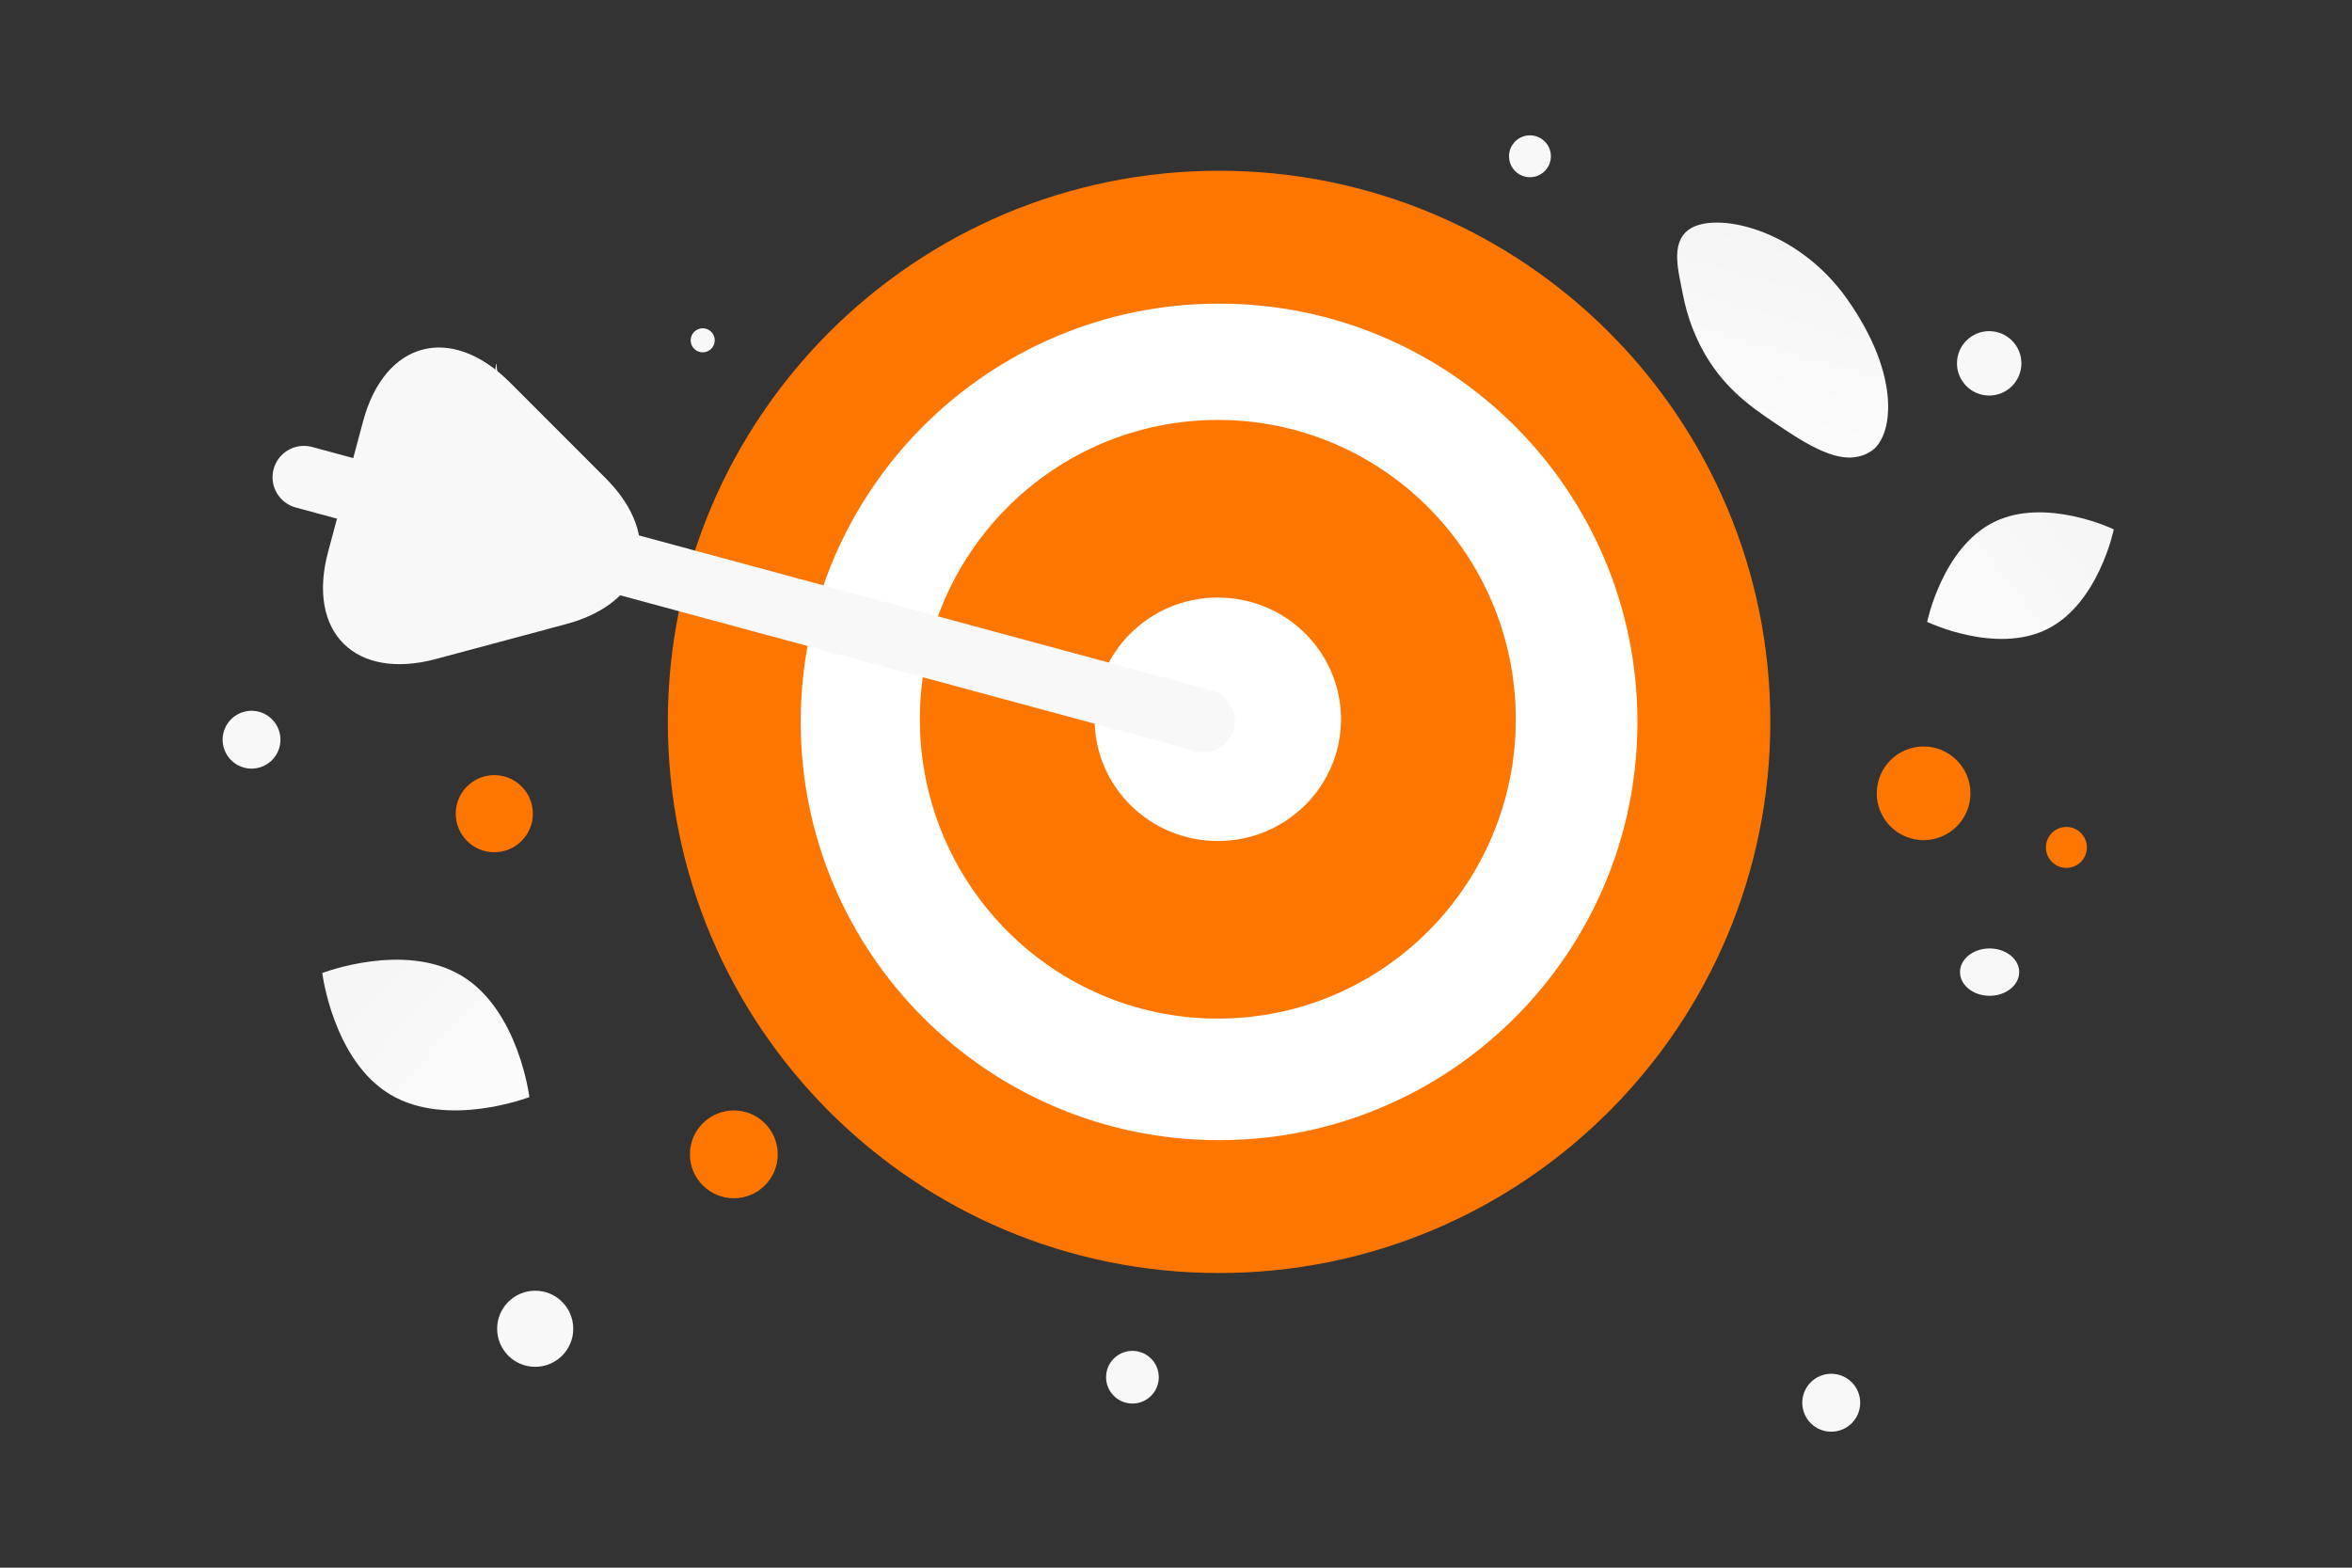 <svg width="900" height="600" viewBox="0 0 900 600" fill="none" xmlns="http://www.w3.org/2000/svg">
<rect x="0" y="0" width="900" height="600" fill="#333333" stroke="none"/>
<path d="M466.483 487.226C582.981 487.226 677.422 392.785 677.422 276.287C677.422 159.789 582.981 65.348 466.483 65.348C349.985 65.348 255.544 159.789 255.544 276.287C255.544 392.785 349.985 487.226 466.483 487.226Z" fill="#FD7600"/>
<path d="M466.483 436.376C554.897 436.376 626.571 364.702 626.571 276.288C626.571 187.874 554.897 116.2 466.483 116.2C378.069 116.2 306.395 187.874 306.395 276.288C306.395 364.702 378.069 436.376 466.483 436.376Z" fill="white"/>
<path d="M466.004 389.847C528.972 389.847 580.017 338.556 580.017 275.286C580.017 212.016 528.972 160.725 466.004 160.725C403.036 160.725 351.991 212.016 351.991 275.286C351.991 338.556 403.036 389.847 466.004 389.847Z" fill="#FD7600"/>
<path d="M466.004 321.878C492.039 321.878 513.144 301.018 513.144 275.286C513.144 249.554 492.039 228.694 466.004 228.694C439.969 228.694 418.864 249.554 418.864 275.286C418.864 301.018 439.969 321.878 466.004 321.878Z" fill="white"/>
<path d="M460.522 275.834L116.29 182.65" stroke="#F8F8F8" stroke-width="24" stroke-linecap="round"/>
<path d="M132.274 186.112L138.923 161.298C147.166 130.535 172.484 123.771 195.134 146.376L213.354 164.606L231.575 182.837C254.225 205.441 247.476 230.628 216.559 238.879L191.664 245.556L166.769 252.234C135.851 260.485 117.307 241.969 125.55 211.206L132.274 186.112Z" fill="#F8F8F8"/>
<path d="M715.972 172.696C707.545 178.096 697.527 174.11 683.164 164.565C672.363 157.385 662.432 150.989 654.355 138.701C648.7 130.103 645.525 120.858 643.965 112.693C642.273 103.846 639.072 93.071 646.228 87.883C656.061 80.756 687.531 87.128 706.809 114.456C727.984 144.481 724.211 167.42 715.972 172.696Z" fill="url(#paint0_linear_98_1533)"/>
<path d="M783.319 240.812C763.599 250.594 737.426 238.016 737.426 238.016C737.426 238.016 743.243 209.584 762.973 199.816C782.693 190.034 808.856 202.598 808.856 202.598C808.856 202.598 803.039 231.03 783.319 240.812Z" fill="url(#paint1_linear_98_1533)"/>
<path d="M149.301 418.888C171.178 432 202.565 419.879 202.565 419.879C202.565 419.879 198.461 386.505 176.57 373.408C154.693 360.296 123.32 372.402 123.32 372.402C123.32 372.402 127.424 405.776 149.301 418.888Z" fill="url(#paint2_linear_98_1533)"/>
<path d="M736.073 285.7C726.173 285.7 718.147 293.726 718.147 303.626C718.147 313.526 726.173 321.552 736.073 321.552C745.973 321.552 753.999 313.526 753.999 303.626C753.999 293.726 745.973 285.7 736.073 285.7Z" fill="#FD7600"/>
<path d="M189.149 296.663C180.999 296.663 174.392 303.27 174.392 311.42C174.392 319.57 180.999 326.177 189.149 326.177C197.299 326.177 203.906 319.57 203.906 311.42C203.906 303.27 197.299 296.663 189.149 296.663Z" fill="#FD7600"/>
<path d="M280.805 458.61C271.524 458.61 264 451.086 264 441.805C264 432.524 271.524 425 280.805 425C290.086 425 297.61 432.524 297.61 441.805C297.61 451.086 290.086 458.61 280.805 458.61Z" fill="#FD7600"/>
<path d="M790.713 332.178C786.381 332.178 782.87 328.667 782.87 324.335C782.87 320.003 786.381 316.492 790.713 316.492C795.045 316.492 798.556 320.003 798.556 324.335C798.556 328.667 795.045 332.178 790.713 332.178Z" fill="#FD7600"/>
<path d="M433.331 537.181C427.762 537.181 423.248 532.667 423.248 527.098C423.248 521.529 427.762 517.015 433.331 517.015C438.9 517.015 443.414 521.529 443.414 527.098C443.414 532.667 438.9 537.181 433.331 537.181Z" fill="#F8F8F8"/>
<path d="M204.796 523.123C196.752 523.123 190.231 516.602 190.231 508.558C190.231 500.514 196.752 493.993 204.796 493.993C212.84 493.993 219.361 500.514 219.361 508.558C219.361 516.602 212.84 523.123 204.796 523.123Z" fill="#F8F8F8"/>
<path d="M700.729 547.955C694.607 547.955 689.644 542.992 689.644 536.87C689.644 530.748 694.607 525.785 700.729 525.785C706.851 525.785 711.814 530.748 711.814 536.87C711.814 542.992 706.851 547.955 700.729 547.955Z" fill="#F8F8F8"/>
<path d="M761.167 151.387C754.361 151.387 748.843 145.869 748.843 139.063C748.843 132.257 754.361 126.739 761.167 126.739C767.973 126.739 773.491 132.257 773.491 139.063C773.491 145.869 767.973 151.387 761.167 151.387Z" fill="#F8F8F8"/>
<path d="M106.943 280.242C108.525 286.146 105.021 292.214 99.118 293.796C93.214 295.378 87.145 291.875 85.563 285.971C83.981 280.067 87.485 273.998 93.389 272.416C99.293 270.834 105.361 274.338 106.943 280.242Z" fill="#F8F8F8"/>
<path d="M268.893 134.855C266.349 134.855 264.287 132.793 264.287 130.249C264.287 127.705 266.349 125.643 268.893 125.643C271.437 125.643 273.499 127.705 273.499 130.249C273.499 132.793 271.437 134.855 268.893 134.855Z" fill="#F8F8F8"/>
<path d="M761.325 381.12C755.07 381.12 750 377.064 750 372.06C750 367.056 755.07 363 761.325 363C767.58 363 772.65 367.056 772.65 372.06C772.65 377.064 767.58 381.12 761.325 381.12Z" fill="#F8F8F8"/>
<path d="M593.181 57.738C594.326 62.012 591.79 66.405 587.515 67.55C583.241 68.696 578.848 66.159 577.703 61.885C576.558 57.611 579.094 53.218 583.368 52.072C587.642 50.927 592.036 53.464 593.181 57.738Z" fill="#F8F8F8"/>
<path d="M189.786 139.266H189.947C190.902 152.802 200.969 153.011 200.969 153.011C200.969 153.011 189.868 153.227 189.868 168.868C189.868 153.227 178.768 153.011 178.768 153.011C178.768 153.011 188.83 152.802 189.786 139.266Z" fill="#F8F8F8"/>
<defs>
<linearGradient id="paint0_linear_98_1533" x1="660.255" y1="207.104" x2="714.03" y2="13.7" gradientUnits="userSpaceOnUse">
<stop stop-color="white"/>
<stop offset="1" stop-color="#EEEEEE"/>
</linearGradient>
<linearGradient id="paint1_linear_98_1533" x1="707.593" y1="271.325" x2="870.242" y2="142.669" gradientUnits="userSpaceOnUse">
<stop stop-color="white"/>
<stop offset="1" stop-color="#EEEEEE"/>
</linearGradient>
<linearGradient id="paint2_linear_98_1533" x1="233.96" y1="461.095" x2="57.928" y2="297.538" gradientUnits="userSpaceOnUse">
<stop stop-color="white"/>
<stop offset="1" stop-color="#EEEEEE"/>
</linearGradient>
</defs>
</svg>
